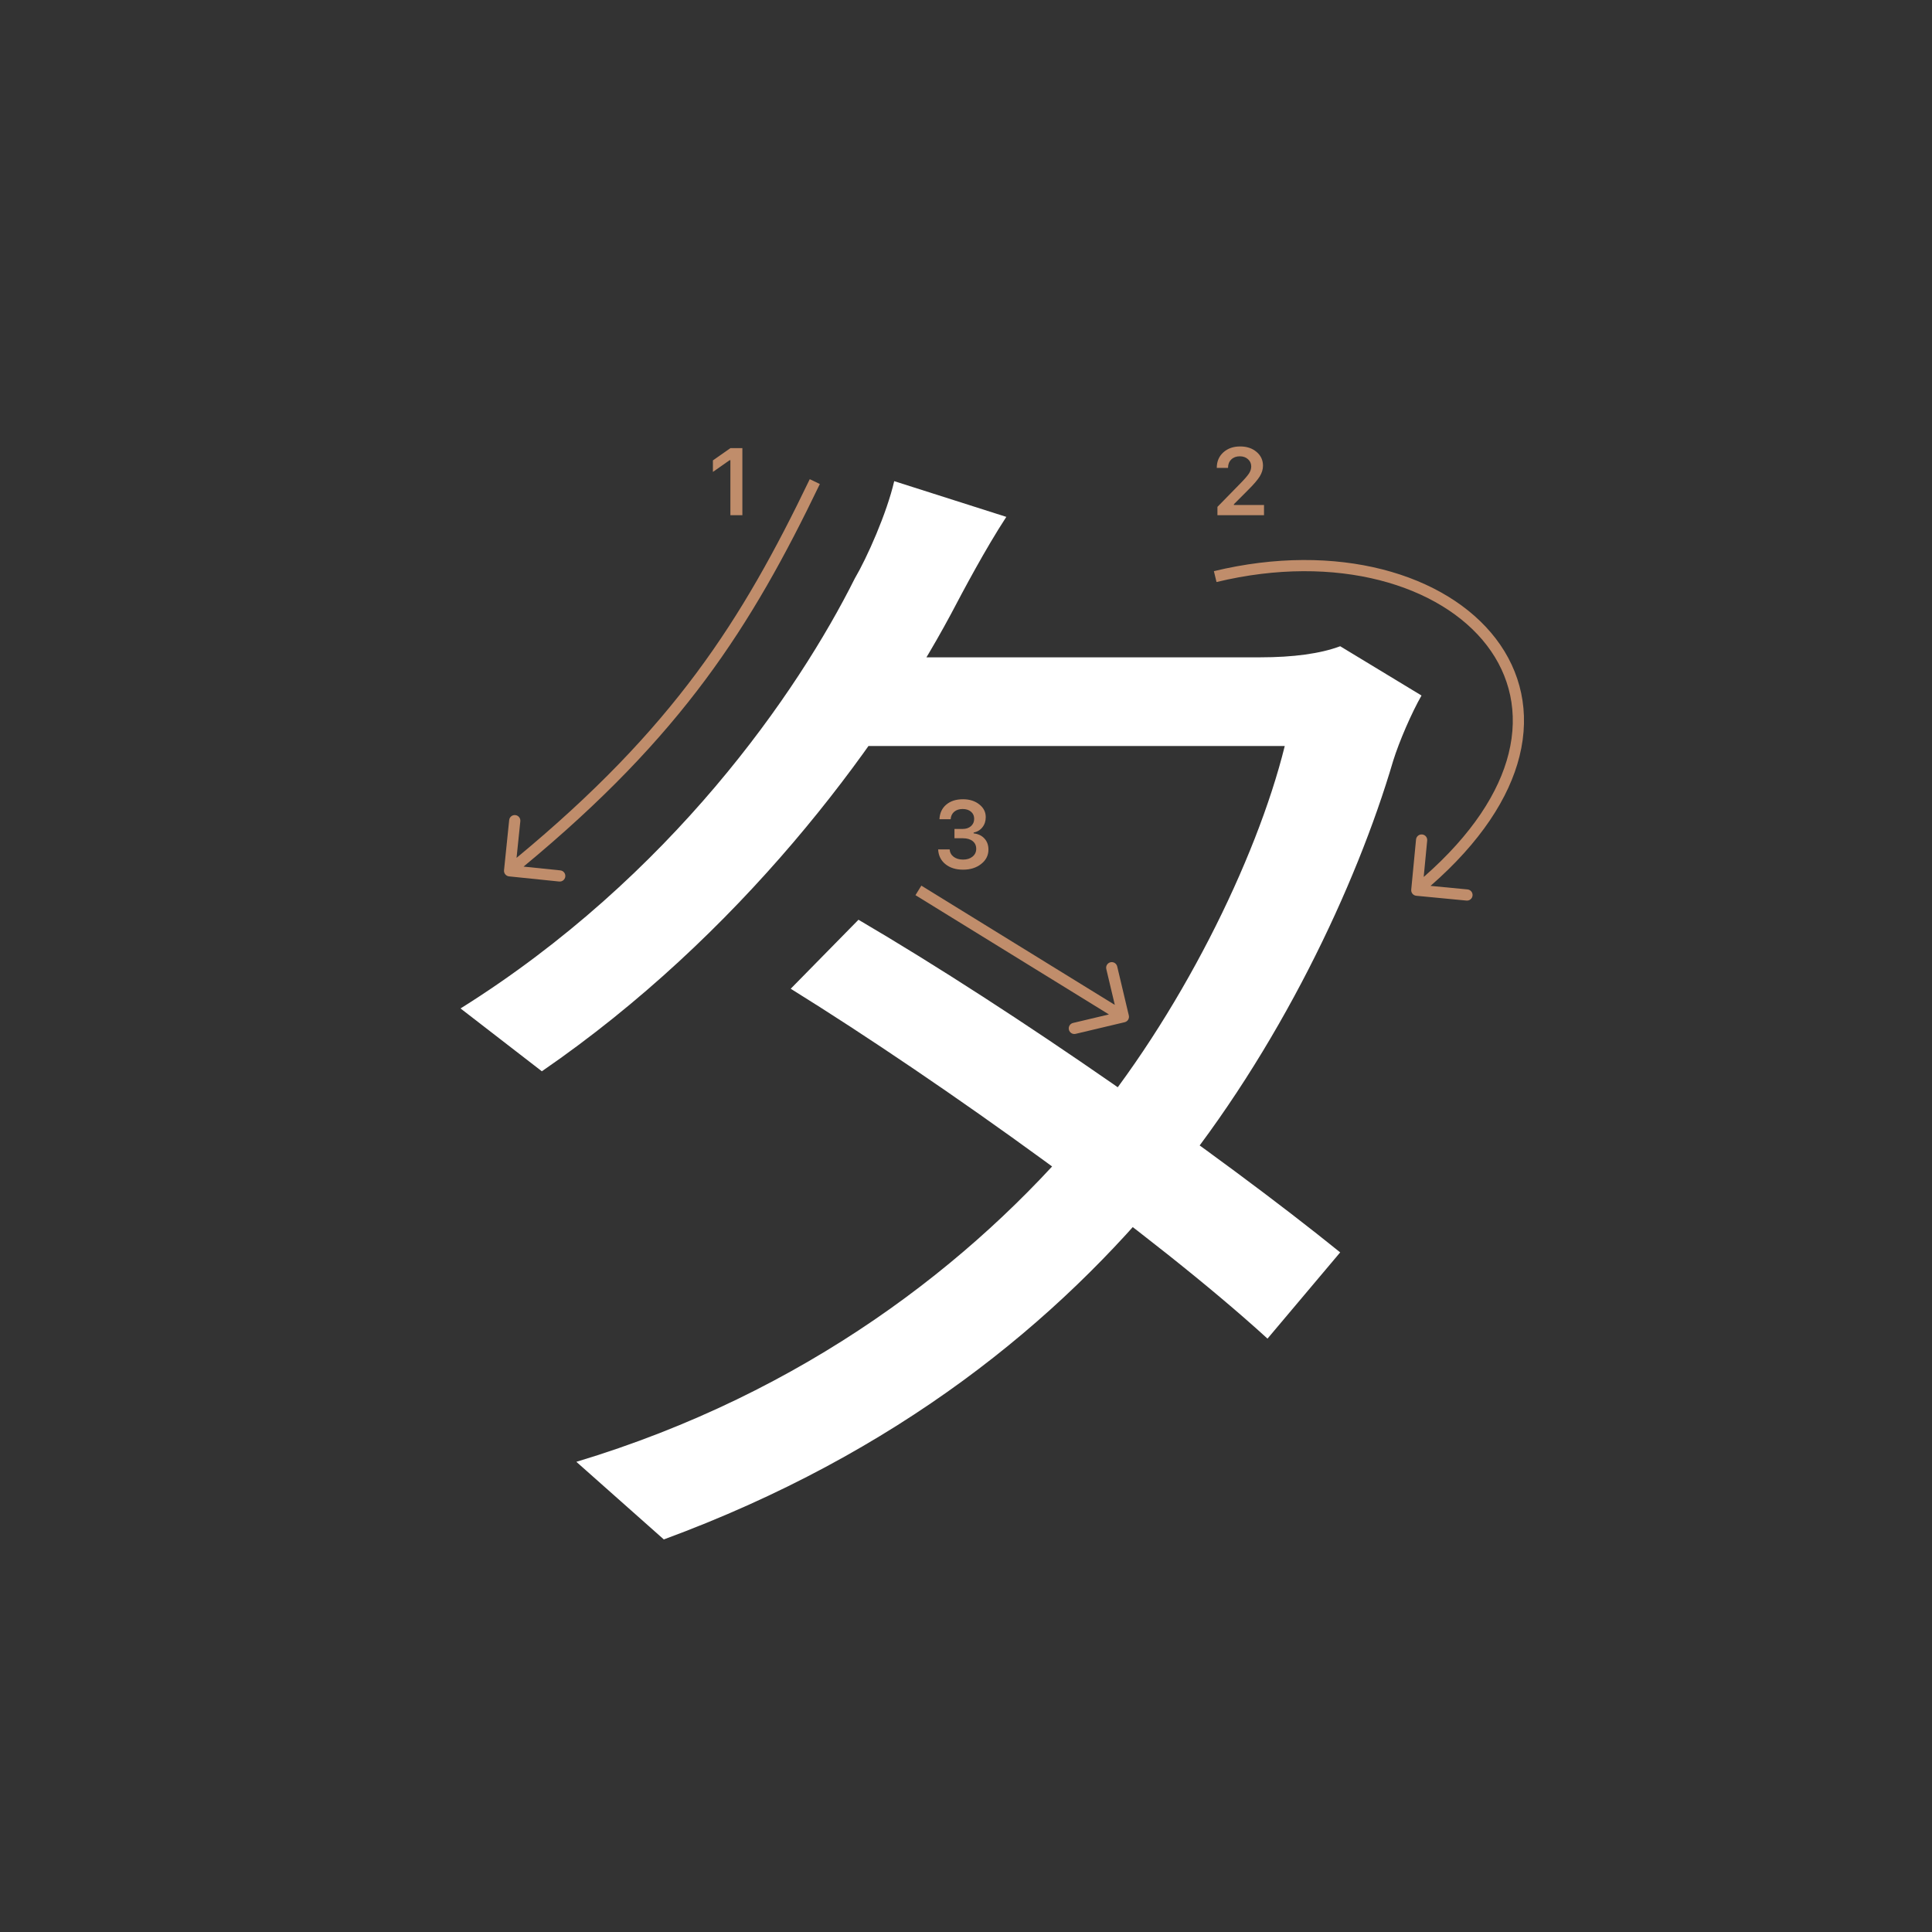 <svg width="345" height="345" viewBox="0 0 345 345" fill="none" xmlns="http://www.w3.org/2000/svg">
<rect x="0" y="0" width="345" height="345" fill="#333333" stroke="none"/>
<path d="M153.3 164.24C181.46 180.74 217.54 206.04 239.32 223.64L226.34 239.04C206.1 220.56 168.48 193.5 141.2 176.56L153.3 164.24ZM253.84 124.2C252.08 127.28 249.88 132.34 248.78 135.86C242.18 158.3 228.32 187.56 208.96 211.32C188.94 235.96 160.34 259.5 118.54 274.9L102.92 261.04C143.84 248.72 173.76 225.4 193.56 201.86C210.5 181.62 224.36 153.68 229.42 133.22H148.02L155.06 117.38H225.02C230.96 117.38 235.8 116.72 239.32 115.4L253.84 124.2ZM179.7 92.3C175.96 98.02 172 105.5 169.8 109.68C156.82 133.88 131.96 167.1 96.76 191.3L82.24 180.08C119.86 156.54 142.52 123.54 152.64 103.3C154.84 99.56 158.36 91.64 159.68 85.92L179.7 92.3Z" fill="white"/>
<path d="M130.426 92V82.18H130.285L127.305 84.272V82.213L130.434 80.022H132.567V92H130.426Z" fill="#C08D6B"/>
<path d="M217.283 83.525C217.283 82.407 217.671 81.494 218.445 80.786C219.226 80.077 220.23 79.723 221.458 79.723C222.643 79.723 223.617 80.047 224.38 80.694C225.15 81.342 225.534 82.166 225.534 83.168C225.534 83.81 225.34 84.446 224.953 85.077C224.566 85.703 223.863 86.519 222.845 87.526L220.338 90.041V90.182H225.717V92H217.399V90.514L221.392 86.43C222.211 85.6 222.756 84.978 223.027 84.562C223.299 84.142 223.434 83.721 223.434 83.301C223.434 82.775 223.24 82.341 222.853 81.998C222.471 81.654 221.984 81.483 221.392 81.483C220.767 81.483 220.26 81.671 219.873 82.047C219.486 82.424 219.292 82.916 219.292 83.525V83.558H217.283V83.525Z" fill="#C08D6B"/>
<path d="M170.44 149.688V148.027H171.901C172.51 148.027 173.005 147.861 173.387 147.529C173.769 147.192 173.959 146.755 173.959 146.218C173.959 145.687 173.771 145.263 173.395 144.948C173.024 144.627 172.526 144.466 171.901 144.466C171.281 144.466 170.778 144.63 170.39 144.956C170.008 145.283 169.798 145.728 169.759 146.292H167.759C167.814 145.191 168.218 144.322 168.971 143.686C169.723 143.044 170.722 142.723 171.967 142.723C173.129 142.723 174.095 143.028 174.864 143.636C175.639 144.239 176.026 145 176.026 145.919C176.026 146.622 175.83 147.222 175.437 147.72C175.05 148.218 174.524 148.536 173.86 148.675V148.816C174.679 148.91 175.324 149.217 175.794 149.737C176.27 150.257 176.508 150.916 176.508 151.713C176.508 152.742 176.076 153.597 175.213 154.278C174.355 154.958 173.276 155.299 171.976 155.299C170.686 155.299 169.635 154.97 168.821 154.311C168.013 153.653 167.582 152.775 167.526 151.68H169.577C169.621 152.233 169.862 152.676 170.299 153.008C170.736 153.334 171.3 153.498 171.992 153.498C172.678 153.498 173.237 153.32 173.669 152.966C174.106 152.607 174.325 152.145 174.325 151.58C174.325 150.993 174.112 150.531 173.686 150.194C173.259 149.856 172.678 149.688 171.942 149.688H170.44Z" fill="#C08D6B"/>
<path fill-rule="evenodd" clip-rule="evenodd" d="M92.243 153.187C120.267 129.998 132.417 110.906 144.599 85.567L146.401 86.433C134.117 111.984 121.801 131.33 93.49 154.751L100.055 155.426C100.605 155.482 101.004 155.973 100.948 156.523C100.891 157.072 100.4 157.472 99.851 157.415L90.898 156.495C90.348 156.438 89.949 155.947 90.005 155.398L90.926 146.445C90.982 145.895 91.473 145.496 92.023 145.552C92.572 145.609 92.972 146.1 92.915 146.649L92.243 153.187Z" fill="#C08D6B"/>
<path fill-rule="evenodd" clip-rule="evenodd" d="M265.519 115.258C257.278 104.491 238.749 98.742 217.235 103.935L216.766 101.991C238.751 96.684 258.223 102.435 267.107 114.042C271.57 119.874 273.311 127.138 271.338 135.056C269.493 142.459 264.422 150.358 255.452 158.193L262.055 158.826C262.604 158.879 263.007 159.367 262.955 159.917C262.902 160.467 262.413 160.87 261.864 160.817L252.905 159.958C252.355 159.905 251.952 159.417 252.005 158.867L252.864 149.908C252.917 149.358 253.405 148.956 253.955 149.008C254.505 149.061 254.908 149.549 254.855 150.099L254.231 156.604C262.932 148.98 267.685 141.442 269.397 134.572C271.221 127.256 269.618 120.614 265.519 115.258Z" fill="#C08D6B"/>
<path fill-rule="evenodd" clip-rule="evenodd" d="M199.499 172.577L201.576 181.334C201.704 181.871 201.372 182.41 200.834 182.538L192.077 184.616C191.54 184.743 191.001 184.411 190.874 183.873C190.746 183.336 191.078 182.797 191.616 182.67L198.024 181.149L163.475 159.851L164.525 158.149L199.073 179.447L197.553 173.039C197.425 172.502 197.758 171.963 198.295 171.835C198.832 171.708 199.371 172.04 199.499 172.577Z" fill="#C08D6B"/>
</svg>
